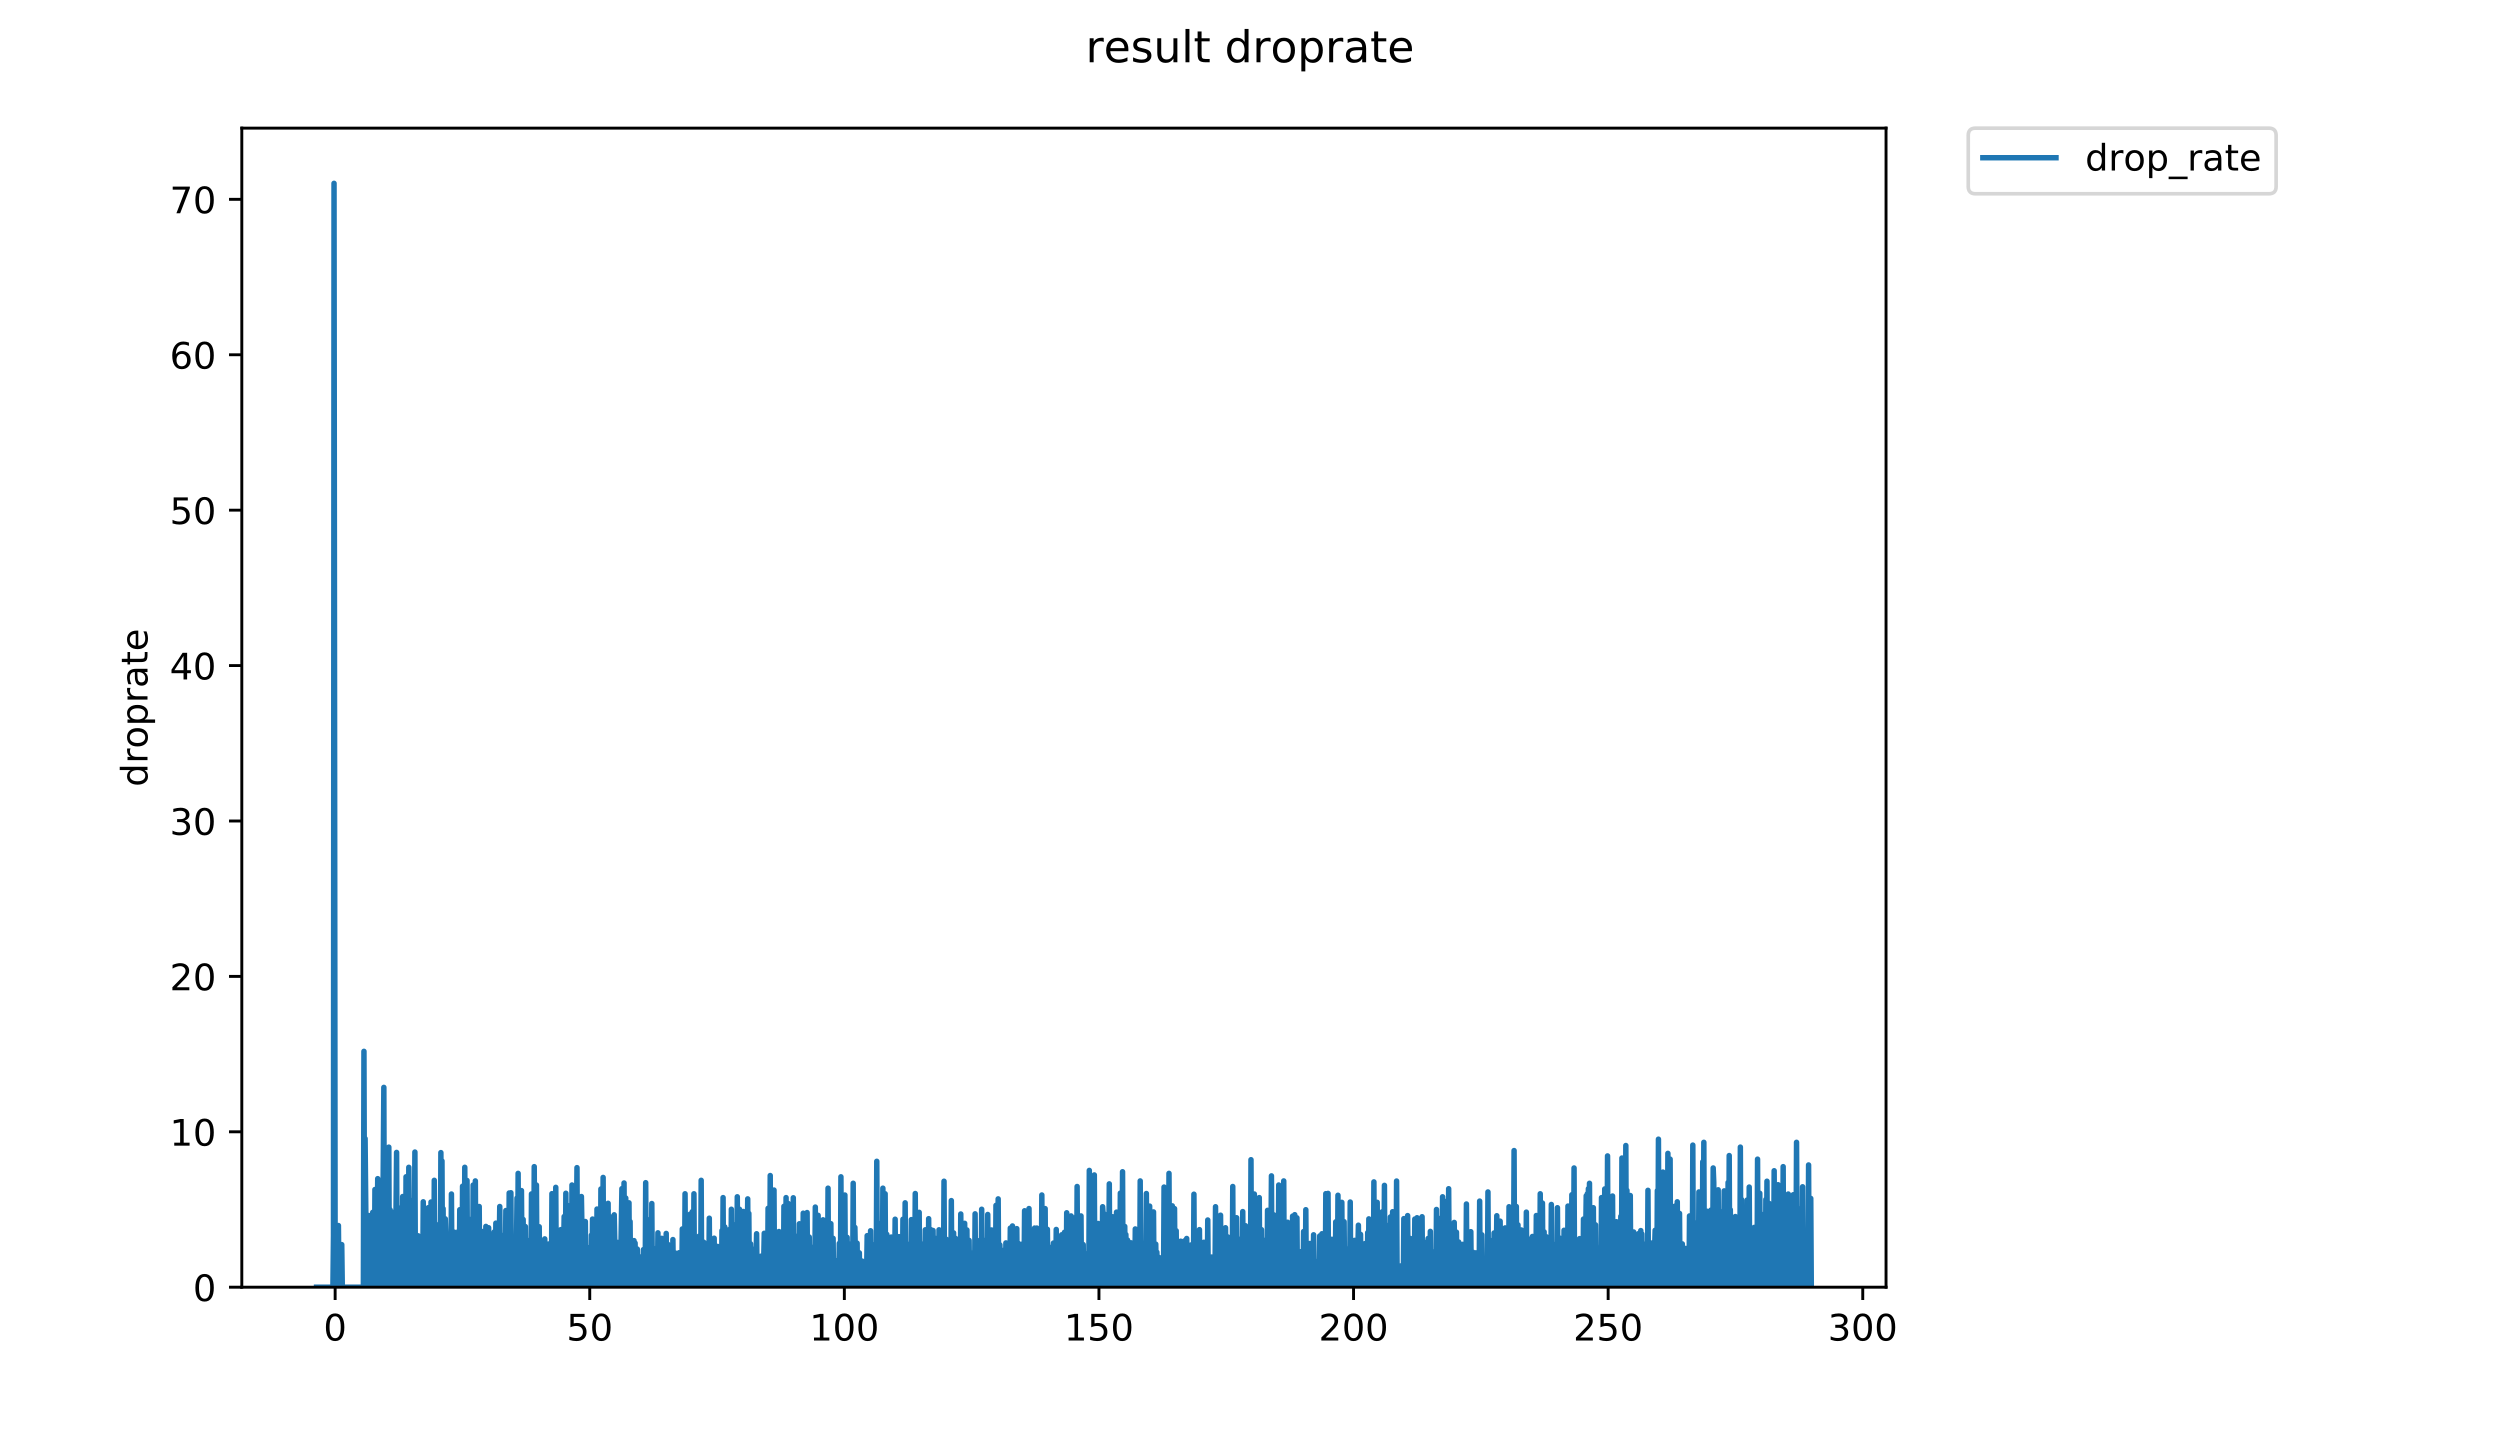 <?xml version="1.0" encoding="utf-8" standalone="no"?>
<!DOCTYPE svg PUBLIC "-//W3C//DTD SVG 1.1//EN"
  "http://www.w3.org/Graphics/SVG/1.1/DTD/svg11.dtd">
<!-- Created with matplotlib (https://matplotlib.org/) -->
<svg height="396pt" version="1.1" viewBox="0 0 684 396" width="684pt" xmlns="http://www.w3.org/2000/svg" xmlns:xlink="http://www.w3.org/1999/xlink">
 <defs>
  <style type="text/css">
*{stroke-linecap:butt;stroke-linejoin:round;}
  </style>
 </defs>
 <g id="figure_1">
  <g id="patch_1">
   <path d="M 0 396 
L 684 396 
L 684 0 
L 0 0 
z
" style="fill:#ffffff;"/>
  </g>
  <g id="axes_1">
   <g id="patch_2">
    <path d="M 66.159 352.174 
L 516.019 352.174 
L 516.019 35.062 
L 66.159 35.062 
z
" style="fill:#ffffff;"/>
   </g>
   <g id="matplotlib.axis_1">
    <g id="xtick_1">
     <g id="line2d_1">
      <defs>
       <path d="M 0 0 
L 0 3.5 
" id="mdfaf6bfe17" style="stroke:#000000;stroke-width:0.8;"/>
      </defs>
      <g>
       <use style="stroke:#000000;stroke-width:0.8;" x="91.695" xlink:href="#mdfaf6bfe17" y="352.174"/>
      </g>
     </g>
     <g id="text_1">
      <!-- 0 -->
      <defs>
       <path d="M 31.781 66.406 
Q 24.172 66.406 20.328 58.906 
Q 16.5 51.422 16.5 36.375 
Q 16.5 21.391 20.328 13.891 
Q 24.172 6.391 31.781 6.391 
Q 39.453 6.391 43.281 13.891 
Q 47.125 21.391 47.125 36.375 
Q 47.125 51.422 43.281 58.906 
Q 39.453 66.406 31.781 66.406 
z
M 31.781 74.219 
Q 44.047 74.219 50.516 64.516 
Q 56.984 54.828 56.984 36.375 
Q 56.984 17.969 50.516 8.266 
Q 44.047 -1.422 31.781 -1.422 
Q 19.531 -1.422 13.062 8.266 
Q 6.594 17.969 6.594 36.375 
Q 6.594 54.828 13.062 64.516 
Q 19.531 74.219 31.781 74.219 
z
" id="DejaVuSans-48"/>
      </defs>
      <g transform="translate(88.513 366.773)scale(0.1 -0.1)">
       <use xlink:href="#DejaVuSans-48"/>
      </g>
     </g>
    </g>
    <g id="xtick_2">
     <g id="line2d_2">
      <g>
       <use style="stroke:#000000;stroke-width:0.8;" x="161.354" xlink:href="#mdfaf6bfe17" y="352.174"/>
      </g>
     </g>
     <g id="text_2">
      <!-- 50 -->
      <defs>
       <path d="M 10.797 72.906 
L 49.516 72.906 
L 49.516 64.594 
L 19.828 64.594 
L 19.828 46.734 
Q 21.969 47.469 24.109 47.828 
Q 26.266 48.188 28.422 48.188 
Q 40.625 48.188 47.75 41.5 
Q 54.891 34.812 54.891 23.391 
Q 54.891 11.625 47.562 5.094 
Q 40.234 -1.422 26.906 -1.422 
Q 22.312 -1.422 17.547 -0.641 
Q 12.797 0.141 7.719 1.703 
L 7.719 11.625 
Q 12.109 9.234 16.797 8.062 
Q 21.484 6.891 26.703 6.891 
Q 35.156 6.891 40.078 11.328 
Q 45.016 15.766 45.016 23.391 
Q 45.016 31 40.078 35.438 
Q 35.156 39.891 26.703 39.891 
Q 22.75 39.891 18.812 39.016 
Q 14.891 38.141 10.797 36.281 
z
" id="DejaVuSans-53"/>
      </defs>
      <g transform="translate(154.991 366.773)scale(0.1 -0.1)">
       <use xlink:href="#DejaVuSans-53"/>
       <use x="63.623" xlink:href="#DejaVuSans-48"/>
      </g>
     </g>
    </g>
    <g id="xtick_3">
     <g id="line2d_3">
      <g>
       <use style="stroke:#000000;stroke-width:0.8;" x="231.013" xlink:href="#mdfaf6bfe17" y="352.174"/>
      </g>
     </g>
     <g id="text_3">
      <!-- 100 -->
      <defs>
       <path d="M 12.406 8.297 
L 28.516 8.297 
L 28.516 63.922 
L 10.984 60.406 
L 10.984 69.391 
L 28.422 72.906 
L 38.281 72.906 
L 38.281 8.297 
L 54.391 8.297 
L 54.391 0 
L 12.406 0 
z
" id="DejaVuSans-49"/>
      </defs>
      <g transform="translate(221.469 366.773)scale(0.1 -0.1)">
       <use xlink:href="#DejaVuSans-49"/>
       <use x="63.623" xlink:href="#DejaVuSans-48"/>
       <use x="127.246" xlink:href="#DejaVuSans-48"/>
      </g>
     </g>
    </g>
    <g id="xtick_4">
     <g id="line2d_4">
      <g>
       <use style="stroke:#000000;stroke-width:0.8;" x="300.672" xlink:href="#mdfaf6bfe17" y="352.174"/>
      </g>
     </g>
     <g id="text_4">
      <!-- 150 -->
      <g transform="translate(291.128 366.773)scale(0.1 -0.1)">
       <use xlink:href="#DejaVuSans-49"/>
       <use x="63.623" xlink:href="#DejaVuSans-53"/>
       <use x="127.246" xlink:href="#DejaVuSans-48"/>
      </g>
     </g>
    </g>
    <g id="xtick_5">
     <g id="line2d_5">
      <g>
       <use style="stroke:#000000;stroke-width:0.8;" x="370.331" xlink:href="#mdfaf6bfe17" y="352.174"/>
      </g>
     </g>
     <g id="text_5">
      <!-- 200 -->
      <defs>
       <path d="M 19.188 8.297 
L 53.609 8.297 
L 53.609 0 
L 7.328 0 
L 7.328 8.297 
Q 12.938 14.109 22.625 23.891 
Q 32.328 33.688 34.812 36.531 
Q 39.547 41.844 41.422 45.531 
Q 43.312 49.219 43.312 52.781 
Q 43.312 58.594 39.234 62.25 
Q 35.156 65.922 28.609 65.922 
Q 23.969 65.922 18.812 64.312 
Q 13.672 62.703 7.812 59.422 
L 7.812 69.391 
Q 13.766 71.781 18.938 73 
Q 24.125 74.219 28.422 74.219 
Q 39.75 74.219 46.484 68.547 
Q 53.219 62.891 53.219 53.422 
Q 53.219 48.922 51.531 44.891 
Q 49.859 40.875 45.406 35.406 
Q 44.188 33.984 37.641 27.219 
Q 31.109 20.453 19.188 8.297 
z
" id="DejaVuSans-50"/>
      </defs>
      <g transform="translate(360.787 366.773)scale(0.1 -0.1)">
       <use xlink:href="#DejaVuSans-50"/>
       <use x="63.623" xlink:href="#DejaVuSans-48"/>
       <use x="127.246" xlink:href="#DejaVuSans-48"/>
      </g>
     </g>
    </g>
    <g id="xtick_6">
     <g id="line2d_6">
      <g>
       <use style="stroke:#000000;stroke-width:0.8;" x="439.99" xlink:href="#mdfaf6bfe17" y="352.174"/>
      </g>
     </g>
     <g id="text_6">
      <!-- 250 -->
      <g transform="translate(430.447 366.773)scale(0.1 -0.1)">
       <use xlink:href="#DejaVuSans-50"/>
       <use x="63.623" xlink:href="#DejaVuSans-53"/>
       <use x="127.246" xlink:href="#DejaVuSans-48"/>
      </g>
     </g>
    </g>
    <g id="xtick_7">
     <g id="line2d_7">
      <g>
       <use style="stroke:#000000;stroke-width:0.8;" x="509.649" xlink:href="#mdfaf6bfe17" y="352.174"/>
      </g>
     </g>
     <g id="text_7">
      <!-- 300 -->
      <defs>
       <path d="M 40.578 39.312 
Q 47.656 37.797 51.625 33 
Q 55.609 28.219 55.609 21.188 
Q 55.609 10.406 48.188 4.484 
Q 40.766 -1.422 27.094 -1.422 
Q 22.516 -1.422 17.656 -0.516 
Q 12.797 0.391 7.625 2.203 
L 7.625 11.719 
Q 11.719 9.328 16.594 8.109 
Q 21.484 6.891 26.812 6.891 
Q 36.078 6.891 40.938 10.547 
Q 45.797 14.203 45.797 21.188 
Q 45.797 27.641 41.281 31.266 
Q 36.766 34.906 28.719 34.906 
L 20.219 34.906 
L 20.219 43.016 
L 29.109 43.016 
Q 36.375 43.016 40.234 45.922 
Q 44.094 48.828 44.094 54.297 
Q 44.094 59.906 40.109 62.906 
Q 36.141 65.922 28.719 65.922 
Q 24.656 65.922 20.016 65.031 
Q 15.375 64.156 9.812 62.312 
L 9.812 71.094 
Q 15.438 72.656 20.344 73.438 
Q 25.25 74.219 29.594 74.219 
Q 40.828 74.219 47.359 69.109 
Q 53.906 64.016 53.906 55.328 
Q 53.906 49.266 50.438 45.094 
Q 46.969 40.922 40.578 39.312 
z
" id="DejaVuSans-51"/>
      </defs>
      <g transform="translate(500.106 366.773)scale(0.1 -0.1)">
       <use xlink:href="#DejaVuSans-51"/>
       <use x="63.623" xlink:href="#DejaVuSans-48"/>
       <use x="127.246" xlink:href="#DejaVuSans-48"/>
      </g>
     </g>
    </g>
   </g>
   <g id="matplotlib.axis_2">
    <g id="ytick_1">
     <g id="line2d_8">
      <defs>
       <path d="M 0 0 
L -3.5 0 
" id="ma2bc237be1" style="stroke:#000000;stroke-width:0.8;"/>
      </defs>
      <g>
       <use style="stroke:#000000;stroke-width:0.8;" x="66.159" xlink:href="#ma2bc237be1" y="352.174"/>
      </g>
     </g>
     <g id="text_8">
      <!-- 0 -->
      <g transform="translate(52.796 355.973)scale(0.1 -0.1)">
       <use xlink:href="#DejaVuSans-48"/>
      </g>
     </g>
    </g>
    <g id="ytick_2">
     <g id="line2d_9">
      <g>
       <use style="stroke:#000000;stroke-width:0.8;" x="66.159" xlink:href="#ma2bc237be1" y="309.656"/>
      </g>
     </g>
     <g id="text_9">
      <!-- 10 -->
      <g transform="translate(46.434 313.455)scale(0.1 -0.1)">
       <use xlink:href="#DejaVuSans-49"/>
       <use x="63.623" xlink:href="#DejaVuSans-48"/>
      </g>
     </g>
    </g>
    <g id="ytick_3">
     <g id="line2d_10">
      <g>
       <use style="stroke:#000000;stroke-width:0.8;" x="66.159" xlink:href="#ma2bc237be1" y="267.137"/>
      </g>
     </g>
     <g id="text_10">
      <!-- 20 -->
      <g transform="translate(46.434 270.937)scale(0.1 -0.1)">
       <use xlink:href="#DejaVuSans-50"/>
       <use x="63.623" xlink:href="#DejaVuSans-48"/>
      </g>
     </g>
    </g>
    <g id="ytick_4">
     <g id="line2d_11">
      <g>
       <use style="stroke:#000000;stroke-width:0.8;" x="66.159" xlink:href="#ma2bc237be1" y="224.619"/>
      </g>
     </g>
     <g id="text_11">
      <!-- 30 -->
      <g transform="translate(46.434 228.418)scale(0.1 -0.1)">
       <use xlink:href="#DejaVuSans-51"/>
       <use x="63.623" xlink:href="#DejaVuSans-48"/>
      </g>
     </g>
    </g>
    <g id="ytick_5">
     <g id="line2d_12">
      <g>
       <use style="stroke:#000000;stroke-width:0.8;" x="66.159" xlink:href="#ma2bc237be1" y="182.1"/>
      </g>
     </g>
     <g id="text_12">
      <!-- 40 -->
      <defs>
       <path d="M 37.797 64.312 
L 12.891 25.391 
L 37.797 25.391 
z
M 35.203 72.906 
L 47.609 72.906 
L 47.609 25.391 
L 58.016 25.391 
L 58.016 17.188 
L 47.609 17.188 
L 47.609 0 
L 37.797 0 
L 37.797 17.188 
L 4.891 17.188 
L 4.891 26.703 
z
" id="DejaVuSans-52"/>
      </defs>
      <g transform="translate(46.434 185.9)scale(0.1 -0.1)">
       <use xlink:href="#DejaVuSans-52"/>
       <use x="63.623" xlink:href="#DejaVuSans-48"/>
      </g>
     </g>
    </g>
    <g id="ytick_6">
     <g id="line2d_13">
      <g>
       <use style="stroke:#000000;stroke-width:0.8;" x="66.159" xlink:href="#ma2bc237be1" y="139.582"/>
      </g>
     </g>
     <g id="text_13">
      <!-- 50 -->
      <g transform="translate(46.434 143.381)scale(0.1 -0.1)">
       <use xlink:href="#DejaVuSans-53"/>
       <use x="63.623" xlink:href="#DejaVuSans-48"/>
      </g>
     </g>
    </g>
    <g id="ytick_7">
     <g id="line2d_14">
      <g>
       <use style="stroke:#000000;stroke-width:0.8;" x="66.159" xlink:href="#ma2bc237be1" y="97.064"/>
      </g>
     </g>
     <g id="text_14">
      <!-- 60 -->
      <defs>
       <path d="M 33.016 40.375 
Q 26.375 40.375 22.484 35.828 
Q 18.609 31.297 18.609 23.391 
Q 18.609 15.531 22.484 10.953 
Q 26.375 6.391 33.016 6.391 
Q 39.656 6.391 43.531 10.953 
Q 47.406 15.531 47.406 23.391 
Q 47.406 31.297 43.531 35.828 
Q 39.656 40.375 33.016 40.375 
z
M 52.594 71.297 
L 52.594 62.312 
Q 48.875 64.062 45.094 64.984 
Q 41.312 65.922 37.594 65.922 
Q 27.828 65.922 22.672 59.328 
Q 17.531 52.734 16.797 39.406 
Q 19.672 43.656 24.016 45.922 
Q 28.375 48.188 33.594 48.188 
Q 44.578 48.188 50.953 41.516 
Q 57.328 34.859 57.328 23.391 
Q 57.328 12.156 50.688 5.359 
Q 44.047 -1.422 33.016 -1.422 
Q 20.359 -1.422 13.672 8.266 
Q 6.984 17.969 6.984 36.375 
Q 6.984 53.656 15.188 63.938 
Q 23.391 74.219 37.203 74.219 
Q 40.922 74.219 44.703 73.484 
Q 48.484 72.75 52.594 71.297 
z
" id="DejaVuSans-54"/>
      </defs>
      <g transform="translate(46.434 100.863)scale(0.1 -0.1)">
       <use xlink:href="#DejaVuSans-54"/>
       <use x="63.623" xlink:href="#DejaVuSans-48"/>
      </g>
     </g>
    </g>
    <g id="ytick_8">
     <g id="line2d_15">
      <g>
       <use style="stroke:#000000;stroke-width:0.8;" x="66.159" xlink:href="#ma2bc237be1" y="54.545"/>
      </g>
     </g>
     <g id="text_15">
      <!-- 70 -->
      <defs>
       <path d="M 8.203 72.906 
L 55.078 72.906 
L 55.078 68.703 
L 28.609 0 
L 18.312 0 
L 43.219 64.594 
L 8.203 64.594 
z
" id="DejaVuSans-55"/>
      </defs>
      <g transform="translate(46.434 58.344)scale(0.1 -0.1)">
       <use xlink:href="#DejaVuSans-55"/>
       <use x="63.623" xlink:href="#DejaVuSans-48"/>
      </g>
     </g>
    </g>
    <g id="text_16">
     <!-- droprate -->
     <defs>
      <path d="M 45.406 46.391 
L 45.406 75.984 
L 54.391 75.984 
L 54.391 0 
L 45.406 0 
L 45.406 8.203 
Q 42.578 3.328 38.25 0.953 
Q 33.938 -1.422 27.875 -1.422 
Q 17.969 -1.422 11.734 6.484 
Q 5.516 14.406 5.516 27.297 
Q 5.516 40.188 11.734 48.094 
Q 17.969 56 27.875 56 
Q 33.938 56 38.25 53.625 
Q 42.578 51.266 45.406 46.391 
z
M 14.797 27.297 
Q 14.797 17.391 18.875 11.75 
Q 22.953 6.109 30.078 6.109 
Q 37.203 6.109 41.297 11.75 
Q 45.406 17.391 45.406 27.297 
Q 45.406 37.203 41.297 42.844 
Q 37.203 48.484 30.078 48.484 
Q 22.953 48.484 18.875 42.844 
Q 14.797 37.203 14.797 27.297 
z
" id="DejaVuSans-100"/>
      <path d="M 41.109 46.297 
Q 39.594 47.172 37.812 47.578 
Q 36.031 48 33.891 48 
Q 26.266 48 22.188 43.047 
Q 18.109 38.094 18.109 28.812 
L 18.109 0 
L 9.078 0 
L 9.078 54.688 
L 18.109 54.688 
L 18.109 46.188 
Q 20.953 51.172 25.484 53.578 
Q 30.031 56 36.531 56 
Q 37.453 56 38.578 55.875 
Q 39.703 55.766 41.062 55.516 
z
" id="DejaVuSans-114"/>
      <path d="M 30.609 48.391 
Q 23.391 48.391 19.188 42.75 
Q 14.984 37.109 14.984 27.297 
Q 14.984 17.484 19.156 11.844 
Q 23.344 6.203 30.609 6.203 
Q 37.797 6.203 41.984 11.859 
Q 46.188 17.531 46.188 27.297 
Q 46.188 37.016 41.984 42.703 
Q 37.797 48.391 30.609 48.391 
z
M 30.609 56 
Q 42.328 56 49.016 48.375 
Q 55.719 40.766 55.719 27.297 
Q 55.719 13.875 49.016 6.219 
Q 42.328 -1.422 30.609 -1.422 
Q 18.844 -1.422 12.172 6.219 
Q 5.516 13.875 5.516 27.297 
Q 5.516 40.766 12.172 48.375 
Q 18.844 56 30.609 56 
z
" id="DejaVuSans-111"/>
      <path d="M 18.109 8.203 
L 18.109 -20.797 
L 9.078 -20.797 
L 9.078 54.688 
L 18.109 54.688 
L 18.109 46.391 
Q 20.953 51.266 25.266 53.625 
Q 29.594 56 35.594 56 
Q 45.562 56 51.781 48.094 
Q 58.016 40.188 58.016 27.297 
Q 58.016 14.406 51.781 6.484 
Q 45.562 -1.422 35.594 -1.422 
Q 29.594 -1.422 25.266 0.953 
Q 20.953 3.328 18.109 8.203 
z
M 48.688 27.297 
Q 48.688 37.203 44.609 42.844 
Q 40.531 48.484 33.406 48.484 
Q 26.266 48.484 22.188 42.844 
Q 18.109 37.203 18.109 27.297 
Q 18.109 17.391 22.188 11.75 
Q 26.266 6.109 33.406 6.109 
Q 40.531 6.109 44.609 11.75 
Q 48.688 17.391 48.688 27.297 
z
" id="DejaVuSans-112"/>
      <path d="M 34.281 27.484 
Q 23.391 27.484 19.188 25 
Q 14.984 22.516 14.984 16.5 
Q 14.984 11.719 18.141 8.906 
Q 21.297 6.109 26.703 6.109 
Q 34.188 6.109 38.703 11.406 
Q 43.219 16.703 43.219 25.484 
L 43.219 27.484 
z
M 52.203 31.203 
L 52.203 0 
L 43.219 0 
L 43.219 8.297 
Q 40.141 3.328 35.547 0.953 
Q 30.953 -1.422 24.312 -1.422 
Q 15.922 -1.422 10.953 3.297 
Q 6 8.016 6 15.922 
Q 6 25.141 12.172 29.828 
Q 18.359 34.516 30.609 34.516 
L 43.219 34.516 
L 43.219 35.406 
Q 43.219 41.609 39.141 45 
Q 35.062 48.391 27.688 48.391 
Q 23 48.391 18.547 47.266 
Q 14.109 46.141 10.016 43.891 
L 10.016 52.203 
Q 14.938 54.109 19.578 55.047 
Q 24.219 56 28.609 56 
Q 40.484 56 46.344 49.844 
Q 52.203 43.703 52.203 31.203 
z
" id="DejaVuSans-97"/>
      <path d="M 18.312 70.219 
L 18.312 54.688 
L 36.812 54.688 
L 36.812 47.703 
L 18.312 47.703 
L 18.312 18.016 
Q 18.312 11.328 20.141 9.422 
Q 21.969 7.516 27.594 7.516 
L 36.812 7.516 
L 36.812 0 
L 27.594 0 
Q 17.188 0 13.234 3.875 
Q 9.281 7.766 9.281 18.016 
L 9.281 47.703 
L 2.688 47.703 
L 2.688 54.688 
L 9.281 54.688 
L 9.281 70.219 
z
" id="DejaVuSans-116"/>
      <path d="M 56.203 29.594 
L 56.203 25.203 
L 14.891 25.203 
Q 15.484 15.922 20.484 11.062 
Q 25.484 6.203 34.422 6.203 
Q 39.594 6.203 44.453 7.469 
Q 49.312 8.734 54.109 11.281 
L 54.109 2.781 
Q 49.266 0.734 44.188 -0.344 
Q 39.109 -1.422 33.891 -1.422 
Q 20.797 -1.422 13.156 6.188 
Q 5.516 13.812 5.516 26.812 
Q 5.516 40.234 12.766 48.109 
Q 20.016 56 32.328 56 
Q 43.359 56 49.781 48.891 
Q 56.203 41.797 56.203 29.594 
z
M 47.219 32.234 
Q 47.125 39.594 43.094 43.984 
Q 39.062 48.391 32.422 48.391 
Q 24.906 48.391 20.391 44.141 
Q 15.875 39.891 15.188 32.172 
z
" id="DejaVuSans-101"/>
     </defs>
     <g transform="translate(40.354 215.236)rotate(-90)scale(0.1 -0.1)">
      <use xlink:href="#DejaVuSans-100"/>
      <use x="63.477" xlink:href="#DejaVuSans-114"/>
      <use x="104.559" xlink:href="#DejaVuSans-111"/>
      <use x="165.74" xlink:href="#DejaVuSans-112"/>
      <use x="229.217" xlink:href="#DejaVuSans-114"/>
      <use x="270.33" xlink:href="#DejaVuSans-97"/>
      <use x="331.609" xlink:href="#DejaVuSans-116"/>
      <use x="370.818" xlink:href="#DejaVuSans-101"/>
     </g>
    </g>
   </g>
   <g id="line2d_16">
    <path clip-path="url(#p663262857d)" d="M 86.607 352.174 
L 91.085 352.174 
L 91.24 338.001 
L 91.391 50.163 
L 91.693 352.174 
L 91.843 352.174 
L 92.138 339.705 
L 92.29 352.174 
L 92.441 352.174 
L 92.59 335.311 
L 92.744 352.174 
L 93.046 352.174 
L 93.196 344.968 
L 93.346 352.174 
L 93.5 340.525 
L 93.652 352.174 
L 99.422 352.174 
L 99.577 287.648 
L 99.733 340.163 
L 99.888 311.514 
L 100.181 341.21 
L 100.328 333.305 
L 100.475 352.174 
L 100.77 352.174 
L 100.917 332.569 
L 101.063 352.174 
L 101.218 347.515 
L 101.373 337.113 
L 101.527 352.174 
L 101.681 346.35 
L 101.831 352.174 
L 101.98 331.698 
L 102.127 352.174 
L 102.275 347.329 
L 102.425 352.174 
L 102.58 325.455 
L 102.736 352.174 
L 102.891 339.465 
L 103.041 352.174 
L 103.343 322.483 
L 103.5 342.981 
L 103.803 352.174 
L 103.955 341.574 
L 104.11 352.174 
L 104.266 345.298 
L 104.422 352.174 
L 104.57 340.095 
L 104.723 336.778 
L 105.02 297.508 
L 105.175 352.174 
L 105.633 352.174 
L 105.782 319.653 
L 105.937 352.174 
L 106.085 330.432 
L 106.232 342.456 
L 106.38 313.858 
L 106.533 352.174 
L 106.684 330.915 
L 106.839 331.32 
L 107.145 352.174 
L 107.292 352.174 
L 107.441 346.169 
L 107.589 352.174 
L 107.739 331.698 
L 107.894 352.174 
L 108.197 337.72 
L 108.351 331.206 
L 108.507 315.302 
L 108.658 352.174 
L 108.957 352.174 
L 109.106 330.493 
L 109.256 346.186 
L 109.404 332.848 
L 109.559 352.174 
L 109.87 352.174 
L 110.023 349.838 
L 110.175 327.372 
L 110.327 352.174 
L 110.478 345.048 
L 110.633 352.174 
L 110.787 338.196 
L 110.942 352.174 
L 111.089 321.976 
L 111.24 348.581 
L 111.394 333.587 
L 111.694 352.174 
L 111.848 319.378 
L 111.996 343.695 
L 112.146 328.287 
L 112.299 352.174 
L 112.446 341.21 
L 112.595 352.174 
L 112.745 335.453 
L 112.897 352.174 
L 113.052 344.02 
L 113.206 349.857 
L 113.361 338.196 
L 113.516 315.202 
L 113.666 352.174 
L 113.816 346.202 
L 113.971 352.174 
L 114.118 347.315 
L 114.271 352.174 
L 114.425 338.118 
L 114.575 352.174 
L 114.73 346.397 
L 114.884 352.174 
L 115.038 352.174 
L 115.188 349.785 
L 115.34 352.174 
L 115.491 343.837 
L 115.644 352.174 
L 115.798 328.812 
L 116.104 342.804 
L 116.255 339.182 
L 116.41 352.174 
L 116.721 352.174 
L 116.878 341.832 
L 117.028 352.174 
L 117.176 330.432 
L 117.324 352.174 
L 117.626 333.952 
L 117.772 348.498 
L 117.928 328.876 
L 118.083 352.174 
L 118.23 343.695 
L 118.378 352.174 
L 118.525 339.956 
L 118.672 352.174 
L 118.819 322.935 
L 118.968 352.174 
L 119.116 342.511 
L 119.264 352.174 
L 119.411 349.745 
L 119.56 352.174 
L 120.013 352.174 
L 120.166 349.825 
L 120.321 334.796 
L 120.471 352.174 
L 120.623 315.357 
L 120.775 352.174 
L 120.925 317.635 
L 121.082 352.174 
L 121.232 330.676 
L 121.379 352.174 
L 121.53 348.591 
L 121.677 352.174 
L 121.831 333.485 
L 122.447 352.174 
L 122.601 342.881 
L 122.755 352.174 
L 122.907 345.127 
L 123.057 352.174 
L 123.204 343.67 
L 123.356 352.174 
L 123.511 326.686 
L 123.666 352.174 
L 123.814 349.751 
L 123.965 352.174 
L 124.268 337.113 
L 124.422 347.527 
L 124.576 345.204 
L 124.731 352.174 
L 125.031 352.174 
L 125.181 337.882 
L 125.335 352.174 
L 125.487 336.863 
L 125.638 352.174 
L 125.791 330.974 
L 125.941 341.425 
L 126.093 333.794 
L 126.248 352.174 
L 126.403 352.174 
L 126.552 324.549 
L 126.706 352.174 
L 126.86 339.43 
L 127.015 352.174 
L 127.162 319.374 
L 127.311 347.343 
L 127.464 334.605 
L 127.617 352.174 
L 127.771 322.972 
L 127.924 352.174 
L 128.079 333.587 
L 128.234 352.174 
L 128.388 348.689 
L 128.543 333.638 
L 128.692 352.174 
L 128.842 337.882 
L 128.996 352.174 
L 129.151 339.395 
L 129.306 352.174 
L 129.454 324.233 
L 129.603 352.174 
L 129.757 325.234 
L 129.907 345.008 
L 130.054 323.102 
L 130.205 352.174 
L 130.356 337.882 
L 130.506 352.174 
L 130.656 330.616 
L 130.805 338.999 
L 131.112 330.102 
L 131.261 352.174 
L 131.41 348.571 
L 131.565 352.174 
L 131.72 340.557 
L 131.875 352.174 
L 132.028 336.947 
L 132.175 352.174 
L 132.325 340.231 
L 132.479 352.174 
L 132.63 336.778 
L 132.779 352.174 
L 132.931 335.547 
L 133.085 352.174 
L 133.233 342.456 
L 133.379 352.174 
L 133.534 352.174 
L 133.688 335.91 
L 133.834 352.174 
L 134.44 352.174 
L 134.592 338.041 
L 134.744 352.174 
L 135.047 352.174 
L 135.202 337.072 
L 135.357 352.174 
L 135.508 352.174 
L 135.663 334.653 
L 135.816 352.174 
L 135.967 336.778 
L 136.121 352.174 
L 136.269 349.765 
L 136.423 352.174 
L 136.733 330.102 
L 136.884 352.174 
L 137.192 352.174 
L 137.342 338.001 
L 137.496 352.174 
L 137.643 338.887 
L 137.79 352.174 
L 138.093 352.174 
L 138.248 346.397 
L 138.403 331.206 
L 138.555 352.174 
L 138.705 333.011 
L 138.86 352.174 
L 139.011 332.096 
L 139.158 352.174 
L 139.312 326.405 
L 139.467 352.174 
L 139.774 326.334 
L 139.929 352.174 
L 140.083 342.906 
L 140.233 352.174 
L 140.385 347.437 
L 140.534 352.174 
L 140.682 342.483 
L 140.836 352.174 
L 141.145 347.527 
L 141.299 341.747 
L 141.454 327.778 
L 141.611 352.174 
L 141.76 321.034 
L 141.914 352.174 
L 142.066 335.731 
L 142.218 352.174 
L 142.368 347.397 
L 142.519 352.174 
L 142.668 325.75 
L 142.821 346.318 
L 142.978 344.173 
L 143.133 333.638 
L 143.288 352.174 
L 143.437 342.565 
L 143.589 352.174 
L 143.74 335.593 
L 143.892 352.174 
L 144.047 344.02 
L 144.201 344.02 
L 144.356 340.589 
L 144.503 340.061 
L 144.657 352.174 
L 144.964 352.174 
L 145.115 339.182 
L 145.269 349.838 
L 145.416 326.663 
L 145.567 352.174 
L 145.717 349.785 
L 145.865 343.695 
L 146.015 352.174 
L 146.167 319.196 
L 146.317 352.174 
L 146.623 352.174 
L 146.769 324.233 
L 146.922 352.174 
L 147.075 339.325 
L 147.223 352.174 
L 147.377 351.006 
L 147.529 335.639 
L 147.686 352.174 
L 147.841 349.857 
L 147.99 352.174 
L 148.142 340.363 
L 148.296 352.174 
L 148.896 352.174 
L 149.044 338.962 
L 149.196 352.174 
L 149.504 341.776 
L 149.659 345.204 
L 149.811 345.127 
L 149.965 352.174 
L 150.116 340.363 
L 150.272 352.174 
L 150.565 352.174 
L 150.715 340.095 
L 150.861 350.956 
L 151.008 326.59 
L 151.157 347.343 
L 151.458 330.245 
L 151.605 352.174 
L 151.754 352.174 
L 151.909 348.689 
L 152.059 324.858 
L 152.212 352.174 
L 152.363 341.425 
L 152.514 352.174 
L 152.666 349.819 
L 152.82 352.174 
L 152.975 352.174 
L 153.129 344.02 
L 153.286 346.459 
L 153.433 336.427 
L 153.588 352.174 
L 153.891 352.174 
L 154.046 349.851 
L 154.354 332.848 
L 154.508 352.174 
L 154.661 352.174 
L 154.814 326.476 
L 154.968 352.174 
L 155.125 346.444 
L 155.278 352.174 
L 155.43 329.858 
L 155.577 337.596 
L 155.727 333.011 
L 155.874 352.174 
L 156.183 334.749 
L 156.34 352.174 
L 156.494 324.217 
L 156.647 352.174 
L 156.802 334.749 
L 156.952 352.174 
L 157.103 339.11 
L 157.253 352.174 
L 157.404 333.172 
L 157.554 352.174 
L 157.862 319.468 
L 158.016 352.174 
L 158.171 347.54 
L 158.32 352.174 
L 158.472 328.487 
L 158.621 352.174 
L 158.77 346.186 
L 158.919 352.174 
L 159.071 327.372 
L 159.38 345.185 
L 159.535 340.62 
L 159.69 352.174 
L 159.845 349.857 
L 159.999 352.174 
L 160.148 334.209 
L 160.297 352.174 
L 160.447 343.814 
L 160.599 352.174 
L 160.753 345.166 
L 161.061 352.174 
L 161.209 341.334 
L 161.358 352.174 
L 161.508 346.202 
L 161.658 352.174 
L 161.809 337.922 
L 161.959 352.174 
L 162.114 333.536 
L 162.423 341.776 
L 162.577 352.174 
L 163.189 352.174 
L 163.34 330.796 
L 163.488 352.174 
L 163.643 339.36 
L 163.794 352.174 
L 163.949 352.174 
L 164.103 346.366 
L 164.256 352.174 
L 164.409 325.308 
L 164.561 352.174 
L 164.714 326.334 
L 164.865 352.174 
L 165.015 322.147 
L 165.167 352.174 
L 165.321 340.493 
L 165.472 352.174 
L 165.621 332.957 
L 165.775 339.325 
L 165.927 337.962 
L 166.231 352.174 
L 166.379 329.224 
L 166.534 352.174 
L 166.687 340.461 
L 166.839 352.174 
L 166.988 332.957 
L 167.139 352.174 
L 167.292 333.433 
L 167.442 352.174 
L 167.593 349.805 
L 167.745 352.174 
L 168.051 332.371 
L 168.358 347.502 
L 168.513 352.174 
L 168.662 340.197 
L 168.808 352.174 
L 168.955 339.921 
L 169.101 352.174 
L 169.252 340.264 
L 169.404 352.174 
L 169.558 348.689 
L 169.712 352.174 
L 170.152 325.217 
L 170.298 352.174 
L 170.446 328.96 
L 170.592 337.513 
L 170.739 323.663 
L 170.894 352.174 
L 171.049 352.174 
L 171.203 327.778 
L 171.355 352.174 
L 171.504 342.538 
L 171.651 352.174 
L 171.797 343.622 
L 171.944 352.174 
L 172.091 329.093 
L 172.242 352.174 
L 172.391 334.209 
L 172.541 352.174 
L 172.69 348.571 
L 172.842 352.174 
L 172.996 347.515 
L 173.153 352.174 
L 173.306 348.67 
L 173.461 339.43 
L 173.611 352.174 
L 173.759 340.095 
L 173.909 352.174 
L 174.059 347.37 
L 174.207 352.174 
L 174.363 341.747 
L 174.512 352.174 
L 174.659 343.67 
L 174.811 352.174 
L 174.967 351.016 
L 175.114 352.174 
L 175.263 344.968 
L 175.418 352.174 
L 175.888 352.174 
L 176.044 341.887 
L 176.2 352.174 
L 176.51 352.174 
L 176.66 323.58 
L 176.81 352.174 
L 176.962 352.174 
L 177.117 333.638 
L 177.273 352.174 
L 177.576 352.174 
L 177.73 340.429 
L 177.878 352.174 
L 178.179 352.174 
L 178.334 329.289 
L 178.489 352.174 
L 178.643 352.174 
L 178.795 341.545 
L 178.943 352.174 
L 179.249 352.174 
L 179.396 342.511 
L 179.548 352.174 
L 179.858 352.174 
L 180.008 337.299 
L 180.155 352.174 
L 180.451 352.174 
L 180.602 343.814 
L 180.755 352.174 
L 180.902 350.959 
L 181.05 338.811 
L 181.2 352.174 
L 181.509 352.174 
L 181.661 341.515 
L 181.814 352.174 
L 182.121 352.174 
L 182.273 337.47 
L 182.424 352.174 
L 182.577 352.174 
L 182.73 340.461 
L 182.883 352.174 
L 183.188 352.174 
L 183.341 346.285 
L 183.647 343.975 
L 183.802 352.174 
L 183.954 352.174 
L 184.105 339.146 
L 184.259 352.174 
L 184.563 352.174 
L 184.716 342.804 
L 184.869 352.174 
L 185.019 343.182 
L 185.174 352.174 
L 185.329 352.174 
L 185.48 345.088 
L 185.63 352.174 
L 185.782 342.752 
L 185.931 352.174 
L 186.228 352.174 
L 186.376 343.646 
L 186.522 352.174 
L 186.675 336.245 
L 186.83 352.174 
L 187.276 352.174 
L 187.43 326.617 
L 187.585 352.174 
L 187.889 352.174 
L 188.044 337.802 
L 188.19 352.174 
L 188.337 352.174 
L 188.484 349.751 
L 188.631 352.174 
L 188.785 332.207 
L 188.94 352.174 
L 189.247 352.174 
L 189.402 331.522 
L 189.557 352.174 
L 189.705 352.174 
L 189.86 326.617 
L 190.013 352.174 
L 190.165 343.93 
L 190.319 352.174 
L 190.621 352.174 
L 190.776 343.79 
L 190.931 352.174 
L 191.085 352.174 
L 191.239 338.234 
L 191.393 352.174 
L 191.695 352.174 
L 191.842 322.935 
L 191.988 352.174 
L 192.135 339.557 
L 192.29 352.174 
L 192.436 350.956 
L 192.583 339.921 
L 192.729 348.498 
L 192.884 344.02 
L 193.031 352.174 
L 193.324 352.174 
L 193.471 346.065 
L 193.617 352.174 
L 193.91 352.174 
L 194.061 333.305 
L 194.208 352.174 
L 194.357 352.174 
L 194.661 342.428 
L 194.807 352.174 
L 194.954 352.174 
L 195.1 342.372 
L 195.251 352.174 
L 195.397 338.773 
L 195.546 352.174 
L 195.856 352.174 
L 196.009 345.146 
L 196.159 352.174 
L 196.307 341.018 
L 196.458 352.174 
L 196.613 352.174 
L 196.767 351.016 
L 196.922 352.174 
L 197.379 352.174 
L 197.53 336.691 
L 197.681 352.174 
L 197.834 327.668 
L 197.987 352.174 
L 198.141 352.174 
L 198.293 335.685 
L 198.447 352.174 
L 198.751 352.174 
L 198.902 343.837 
L 199.058 352.174 
L 199.211 349.832 
L 199.358 352.174 
L 199.51 336.427 
L 199.656 352.174 
L 199.952 352.174 
L 200.1 330.852 
L 200.247 352.174 
L 200.393 352.174 
L 200.54 335.02 
L 200.686 350.949 
L 200.833 352.174 
L 200.979 352.174 
L 201.125 338.696 
L 201.272 352.174 
L 201.568 352.174 
L 201.721 327.44 
L 201.875 352.174 
L 202.18 352.174 
L 202.326 330.852 
L 202.473 352.174 
L 202.619 352.174 
L 202.924 341.146 
L 203.076 352.174 
L 203.231 352.174 
L 203.377 331.463 
L 203.524 352.174 
L 203.821 352.174 
L 203.967 343.597 
L 204.119 352.174 
L 204.272 338.118 
L 204.425 342.829 
L 204.574 328.016 
L 204.728 351.006 
L 204.882 331.984 
L 205.037 352.174 
L 205.19 352.174 
L 205.341 340.298 
L 205.491 352.174 
L 205.644 341.632 
L 205.799 352.174 
L 205.952 351.003 
L 206.103 352.174 
L 206.256 342.315 
L 206.408 352.174 
L 206.56 352.174 
L 206.71 349.779 
L 207.004 337.555 
L 207.154 350.945 
L 207.303 352.174 
L 207.452 352.174 
L 207.603 343.814 
L 207.757 352.174 
L 208.052 352.174 
L 208.2 343.695 
L 208.347 352.174 
L 208.502 347.515 
L 208.652 352.174 
L 208.8 352.174 
L 209.101 337.428 
L 209.254 352.174 
L 209.401 352.174 
L 209.549 342.428 
L 209.7 352.174 
L 210 352.174 
L 210.146 330.598 
L 210.293 352.174 
L 210.439 352.174 
L 210.587 348.519 
L 210.733 321.629 
L 210.879 352.174 
L 211.028 341.898 
L 211.18 352.174 
L 211.326 352.174 
L 211.473 349.724 
L 211.619 352.174 
L 211.768 325.6 
L 211.918 352.174 
L 212.07 344.927 
L 212.218 352.174 
L 212.514 343.67 
L 212.966 352.174 
L 213.12 336.947 
L 213.274 352.174 
L 213.577 352.174 
L 213.726 344.927 
L 213.882 352.174 
L 214.038 345.279 
L 214.191 346.35 
L 214.337 352.174 
L 214.483 330.055 
L 214.63 352.174 
L 214.923 352.174 
L 215.069 327.668 
L 215.215 352.174 
L 215.52 352.174 
L 215.673 329.289 
L 215.828 352.174 
L 215.98 352.174 
L 216.132 333.277 
L 216.285 352.174 
L 216.59 352.174 
L 216.738 347.329 
L 216.891 348.651 
L 217.045 327.712 
L 217.2 352.174 
L 217.354 352.174 
L 217.507 338.157 
L 217.66 352.174 
L 217.969 352.174 
L 218.117 338.539 
L 218.264 352.174 
L 218.561 352.174 
L 218.709 334.82 
L 218.86 352.174 
L 219.009 352.174 
L 219.163 341.661 
L 219.31 352.174 
L 219.609 352.174 
L 219.764 331.927 
L 219.919 352.174 
L 220.073 352.174 
L 220.224 349.799 
L 220.378 343.998 
L 220.672 352.174 
L 220.821 331.756 
L 220.97 352.174 
L 221.265 352.174 
L 221.413 338.459 
L 221.564 352.174 
L 221.718 352.174 
L 221.873 344.042 
L 222.024 343.547 
L 222.176 352.174 
L 222.33 352.174 
L 222.477 341.241 
L 222.623 352.174 
L 222.77 346.083 
L 222.916 352.174 
L 223.068 330.257 
L 223.222 352.174 
L 223.688 352.174 
L 223.838 332.512 
L 223.985 352.174 
L 224.277 352.174 
L 224.432 344.02 
L 224.883 352.174 
L 225.035 352.174 
L 225.186 333.741 
L 225.338 352.174 
L 225.64 352.174 
L 225.794 340.129 
L 225.95 352.174 
L 226.1 352.174 
L 226.251 349.792 
L 226.4 352.174 
L 226.552 325.085 
L 226.703 352.174 
L 226.857 351 
L 227.012 352.174 
L 227.167 352.174 
L 227.322 334.796 
L 227.476 352.174 
L 227.783 352.174 
L 227.937 338.811 
L 228.091 352.174 
L 228.391 352.174 
L 228.546 344.885 
L 228.701 352.174 
L 228.857 352.174 
L 229.012 345.279 
L 229.169 352.174 
L 229.47 352.174 
L 229.626 340.197 
L 229.774 352.174 
L 229.926 352.174 
L 230.075 321.976 
L 230.231 352.174 
L 230.386 337.113 
L 230.542 352.174 
L 230.848 352.174 
L 231.002 348.689 
L 231.159 326.961 
L 231.314 352.174 
L 231.616 352.174 
L 231.766 338.539 
L 231.92 352.174 
L 232.075 352.174 
L 232.229 348.689 
L 232.383 340.363 
L 232.538 340.589 
L 232.686 352.174 
L 233.286 352.174 
L 233.432 323.742 
L 233.586 352.174 
L 233.741 352.174 
L 233.893 335.821 
L 234.201 352.174 
L 234.355 352.174 
L 234.504 340.129 
L 234.655 352.174 
L 234.963 352.174 
L 235.115 342.778 
L 235.27 352.174 
L 235.421 348.611 
L 235.572 352.174 
L 235.722 352.174 
L 235.873 345.028 
L 236.027 352.174 
L 236.334 352.174 
L 236.642 346.334 
L 236.797 352.174 
L 236.952 352.174 
L 237.104 348.651 
L 237.257 338.08 
L 237.407 352.174 
L 238.042 352.174 
L 238.193 336.735 
L 238.348 352.174 
L 238.658 352.174 
L 238.812 340.557 
L 238.965 352.174 
L 239.121 352.174 
L 239.429 343.622 
L 239.583 352.174 
L 239.733 348.591 
L 239.884 317.732 
L 240.036 352.174 
L 240.188 350.996 
L 240.339 352.174 
L 240.494 334.749 
L 240.642 352.174 
L 240.939 352.174 
L 241.09 341.178 
L 241.244 352.174 
L 241.399 352.174 
L 241.554 325.085 
L 241.708 352.174 
L 242.015 352.174 
L 242.17 326.617 
L 242.324 352.174 
L 242.479 352.174 
L 242.627 337.72 
L 242.778 352.174 
L 243.088 352.174 
L 243.243 345.242 
L 243.398 352.174 
L 243.55 352.174 
L 243.704 351.006 
L 243.853 338.459 
L 244.001 352.174 
L 244.152 352.174 
L 244.301 343.743 
L 244.451 352.174 
L 244.757 352.174 
L 244.908 333.58 
L 245.056 352.174 
L 245.36 352.174 
L 245.514 341.515 
L 245.665 352.174 
L 245.82 352.174 
L 245.975 338.347 
L 246.13 352.174 
L 246.432 352.174 
L 246.582 342.343 
L 246.735 352.174 
L 246.89 352.174 
L 247.044 333.587 
L 247.194 352.174 
L 247.346 349.805 
L 247.497 352.174 
L 247.65 329.093 
L 247.8 352.174 
L 247.955 352.174 
L 248.107 349.819 
L 248.261 343.622 
L 248.414 352.174 
L 248.569 352.174 
L 248.723 340.429 
L 248.878 352.174 
L 249.189 352.174 
L 249.344 333.688 
L 249.497 348.651 
L 249.65 352.174 
L 249.803 338.08 
L 249.957 352.174 
L 250.107 352.174 
L 250.26 349.825 
L 250.415 326.547 
L 250.57 352.174 
L 250.721 338.418 
L 250.876 352.174 
L 251.03 352.174 
L 251.181 347.45 
L 251.333 352.174 
L 251.486 331.698 
L 251.64 352.174 
L 251.942 352.174 
L 252.094 345.088 
L 252.247 351 
L 252.399 352.174 
L 252.551 340.363 
L 252.705 352.174 
L 253.01 352.174 
L 253.164 336.471 
L 253.311 352.174 
L 253.927 352.174 
L 254.08 333.433 
L 254.232 352.174 
L 254.529 352.174 
L 254.677 336.427 
L 254.831 352.174 
L 255.131 352.174 
L 255.278 336.666 
L 255.43 352.174 
L 255.726 352.174 
L 255.874 338.804 
L 256.021 352.174 
L 256.167 352.174 
L 256.317 347.356 
L 256.466 352.174 
L 256.618 350.987 
L 256.772 352.174 
L 256.919 336.471 
L 257.067 352.174 
L 257.375 352.174 
L 257.53 341.303 
L 257.682 352.174 
L 257.986 352.174 
L 258.136 347.41 
L 258.284 323.184 
L 258.438 352.174 
L 258.748 352.174 
L 258.902 339.073 
L 259.056 352.174 
L 259.364 352.174 
L 259.519 344.042 
L 259.674 351.022 
L 259.823 347.356 
L 259.978 352.174 
L 260.132 352.174 
L 260.282 328.487 
L 260.436 352.174 
L 260.746 352.174 
L 260.903 337.316 
L 261.051 352.174 
L 261.198 352.174 
L 261.345 338.773 
L 261.495 344.968 
L 261.645 346.202 
L 261.797 352.174 
L 261.945 349.751 
L 262.099 351.006 
L 262.249 339.036 
L 262.401 352.174 
L 262.71 352.174 
L 262.865 332.152 
L 263.014 352.174 
L 263.167 352.174 
L 263.47 336.604 
L 263.625 352.174 
L 263.776 352.174 
L 263.93 334.701 
L 264.086 352.174 
L 264.389 352.174 
L 264.544 336.516 
L 264.691 352.174 
L 264.988 352.174 
L 265.135 339.367 
L 265.282 352.174 
L 265.429 352.174 
L 265.581 345.068 
L 265.736 346.1 
L 265.888 352.174 
L 266.037 352.174 
L 266.191 342.804 
L 266.338 352.174 
L 266.487 348.561 
L 266.636 352.174 
L 266.786 332.106 
L 266.936 352.174 
L 267.235 352.174 
L 267.381 339.406 
L 267.532 352.174 
L 268.437 352.174 
L 268.587 330.852 
L 268.738 352.174 
L 268.891 352.174 
L 269.044 339.29 
L 269.198 352.174 
L 269.498 352.174 
L 269.647 341.395 
L 269.802 352.174 
L 270.096 352.174 
L 270.244 332.283 
L 270.391 352.174 
L 270.689 352.174 
L 270.84 340.298 
L 270.991 352.174 
L 271.14 352.174 
L 271.289 336.516 
L 271.441 352.174 
L 271.738 352.174 
L 271.89 336.82 
L 272.042 352.174 
L 272.343 352.174 
L 272.497 329.796 
L 272.645 352.174 
L 272.796 352.174 
L 272.947 350.987 
L 273.1 328.016 
L 273.255 352.174 
L 273.41 352.174 
L 273.564 340.589 
L 273.718 352.174 
L 274.018 352.174 
L 274.17 342.593 
L 274.321 352.174 
L 274.619 352.174 
L 274.769 342.021 
L 274.917 352.174 
L 275.065 352.174 
L 275.213 340.061 
L 275.368 342.372 
L 275.523 352.174 
L 275.678 352.174 
L 275.824 341.241 
L 275.973 352.174 
L 276.269 352.174 
L 276.419 336.012 
L 276.57 352.174 
L 276.863 352.174 
L 277.01 335.424 
L 277.156 352.174 
L 277.449 352.174 
L 277.595 343.572 
L 277.741 352.174 
L 278.038 352.174 
L 278.191 336.153 
L 278.342 352.174 
L 278.493 352.174 
L 278.642 340.197 
L 278.798 352.174 
L 279.1 352.174 
L 279.254 340.493 
L 279.407 352.174 
L 279.713 352.174 
L 279.864 340.298 
L 280.019 352.174 
L 280.171 349.819 
L 280.326 331.263 
L 280.475 352.174 
L 280.778 352.174 
L 280.933 346.334 
L 281.085 352.174 
L 281.386 352.174 
L 281.534 330.662 
L 281.688 352.174 
L 282.458 352.174 
L 282.607 348.55 
L 282.755 352.174 
L 282.909 352.174 
L 283.064 335.999 
L 283.22 352.174 
L 283.519 352.174 
L 283.675 335.999 
L 283.828 352.174 
L 284.134 352.174 
L 284.289 342.372 
L 284.437 352.174 
L 284.594 352.174 
L 284.744 350.983 
L 284.893 350.973 
L 285.043 326.951 
L 285.191 352.174 
L 285.338 344.864 
L 285.489 352.174 
L 285.796 352.174 
L 285.952 330.676 
L 286.108 352.174 
L 286.256 352.174 
L 286.409 347.489 
L 286.563 336.336 
L 286.712 352.174 
L 286.863 352.174 
L 287.013 342.593 
L 287.17 352.174 
L 287.467 352.174 
L 287.615 341.272 
L 287.768 352.174 
L 288.076 352.174 
L 288.231 340.095 
L 288.386 352.174 
L 288.542 352.174 
L 288.691 340.363 
L 288.839 352.174 
L 288.987 336.382 
L 289.134 352.174 
L 289.281 343.67 
L 289.429 352.174 
L 289.575 338.696 
L 289.722 352.174 
L 290.019 352.174 
L 290.176 346.428 
L 290.326 352.174 
L 290.479 337.842 
L 290.633 352.174 
L 290.938 352.174 
L 291.242 337.154 
L 291.399 352.174 
L 291.702 352.174 
L 291.851 331.813 
L 292.004 352.174 
L 292.31 352.174 
L 292.457 334.056 
L 292.604 352.174 
L 292.752 346.083 
L 292.899 352.174 
L 293.046 332.681 
L 293.194 352.174 
L 293.492 337.72 
L 293.787 352.174 
L 293.937 352.174 
L 294.089 333.172 
L 294.242 352.174 
L 294.397 351.012 
L 294.55 352.174 
L 294.699 324.627 
L 294.854 352.174 
L 295.157 352.174 
L 295.312 340.589 
L 295.467 344.064 
L 295.615 352.174 
L 295.762 332.681 
L 295.909 352.174 
L 296.211 352.174 
L 296.365 340.525 
L 296.514 352.174 
L 296.669 342.855 
L 296.823 352.174 
L 296.974 347.437 
L 297.125 352.174 
L 297.277 346.252 
L 297.426 352.174 
L 297.578 352.174 
L 297.732 348.651 
L 297.886 352.174 
L 298.035 320.224 
L 298.185 352.174 
L 298.336 333.118 
L 298.487 339.073 
L 298.64 333.536 
L 298.789 352.174 
L 299.253 352.174 
L 299.405 321.466 
L 299.553 352.174 
L 299.86 352.174 
L 300.009 340.231 
L 300.161 346.285 
L 300.309 346.117 
L 300.464 334.749 
L 300.614 352.174 
L 300.769 345.185 
L 300.924 352.174 
L 301.078 339.395 
L 301.227 352.174 
L 301.376 338.925 
L 301.525 348.561 
L 301.68 330.162 
L 301.835 332.479 
L 301.987 352.174 
L 302.139 332.152 
L 302.29 352.174 
L 302.44 341.395 
L 302.59 352.174 
L 302.74 334.158 
L 302.893 352.174 
L 303.199 333.433 
L 303.35 343.884 
L 303.503 323.907 
L 303.657 352.174 
L 303.808 336.778 
L 303.955 352.174 
L 304.109 340.429 
L 304.263 352.174 
L 304.412 332.902 
L 304.566 352.174 
L 304.721 345.223 
L 304.874 345.185 
L 305.029 352.174 
L 305.183 347.54 
L 305.331 352.174 
L 305.479 331.64 
L 305.628 352.174 
L 305.777 341.303 
L 305.926 352.174 
L 306.231 352.174 
L 306.378 348.53 
L 306.524 326.443 
L 306.676 352.174 
L 306.833 339.534 
L 306.979 352.174 
L 307.128 320.589 
L 307.278 352.174 
L 307.58 352.174 
L 307.731 335.547 
L 307.884 351.003 
L 308.034 337.761 
L 308.343 352.174 
L 308.496 339.29 
L 308.652 352.174 
L 309.264 352.174 
L 309.412 340.026 
L 309.562 352.174 
L 309.716 346.334 
L 309.868 352.174 
L 310.17 352.174 
L 310.318 342.483 
L 310.468 352.174 
L 310.615 336.245 
L 310.769 352.174 
L 310.917 350.966 
L 311.212 338.925 
L 311.359 352.174 
L 311.512 347.463 
L 311.659 347.301 
L 311.812 352.174 
L 311.96 323.102 
L 312.109 352.174 
L 312.261 340.363 
L 312.415 352.174 
L 312.716 352.174 
L 312.871 340.231 
L 313.026 352.174 
L 313.18 352.174 
L 313.335 348.699 
L 313.49 348.699 
L 313.644 326.547 
L 313.793 352.174 
L 313.944 346.186 
L 314.098 352.174 
L 314.393 352.174 
L 314.544 329.991 
L 314.698 352.174 
L 314.852 352.174 
L 315.005 346.334 
L 315.152 333.305 
L 315.303 352.174 
L 315.452 352.174 
L 315.6 331.581 
L 315.75 352.174 
L 316.061 352.174 
L 316.213 340.396 
L 316.365 352.174 
L 316.515 342.593 
L 316.666 352.174 
L 316.965 352.174 
L 317.119 344.042 
L 317.723 352.174 
L 317.878 346.397 
L 318.029 352.174 
L 318.18 349.825 
L 318.329 352.174 
L 318.484 324.781 
L 318.638 352.174 
L 318.936 352.174 
L 319.087 346.236 
L 319.239 349.819 
L 319.392 343.67 
L 319.539 350.963 
L 319.686 352.174 
L 319.836 321.034 
L 319.992 352.174 
L 320.289 352.174 
L 320.435 347.273 
L 320.585 352.174 
L 320.738 329.919 
L 320.895 352.174 
L 321.196 352.174 
L 321.351 330.676 
L 321.504 352.174 
L 321.655 352.174 
L 321.806 336.735 
L 321.957 352.174 
L 322.267 352.174 
L 322.424 341.832 
L 322.58 352.174 
L 322.879 352.174 
L 323.025 339.595 
L 323.172 352.174 
L 323.469 352.174 
L 323.623 342.4 
L 323.777 352.174 
L 323.931 352.174 
L 324.086 339.499 
L 324.234 352.174 
L 324.532 352.174 
L 324.68 338.849 
L 324.829 352.174 
L 325.133 352.174 
L 325.28 340.683 
L 325.434 352.174 
L 325.589 352.174 
L 325.741 342.752 
L 325.892 352.174 
L 326.047 340.557 
L 326.202 352.174 
L 326.508 352.174 
L 326.656 326.736 
L 326.805 352.174 
L 327.42 352.174 
L 327.569 342.619 
L 327.72 342.286 
L 327.87 352.174 
L 328.018 352.174 
L 328.166 336.427 
L 328.321 352.174 
L 328.619 352.174 
L 328.772 341.146 
L 328.926 352.174 
L 329.229 352.174 
L 329.384 339.886 
L 329.533 352.174 
L 329.687 352.174 
L 329.837 341.455 
L 329.987 352.174 
L 330.288 352.174 
L 330.441 333.794 
L 330.596 352.174 
L 330.745 352.174 
L 330.893 347.343 
L 331.046 346.1 
L 331.195 352.174 
L 331.347 352.174 
L 331.5 343.93 
L 331.651 352.174 
L 331.8 344.49 
L 331.953 352.174 
L 332.259 352.174 
L 332.414 351.019 
L 332.568 330.162 
L 332.717 352.174 
L 332.867 344.988 
L 333.016 352.174 
L 333.326 352.174 
L 333.477 339.921 
L 333.634 352.174 
L 333.786 352.174 
L 333.941 332.479 
L 334.095 352.174 
L 334.248 343.93 
L 334.399 352.174 
L 334.548 340.129 
L 334.845 342.456 
L 334.995 352.174 
L 335.3 335.91 
L 335.454 352.174 
L 335.752 352.174 
L 335.9 338.418 
L 336.053 352.174 
L 336.363 352.174 
L 336.519 342.956 
L 336.674 342.906 
L 336.827 352.174 
L 336.981 349.851 
L 337.128 352.174 
L 337.281 324.627 
L 337.429 352.174 
L 337.723 352.174 
L 337.872 343.743 
L 338.026 352.174 
L 338.178 352.174 
L 338.33 333.172 
L 338.485 352.174 
L 338.785 352.174 
L 338.939 339.036 
L 339.094 352.174 
L 339.243 352.174 
L 339.398 345.223 
L 339.552 349.857 
L 339.705 349.812 
L 339.859 352.174 
L 340.014 331.49 
L 340.169 352.174 
L 340.473 352.174 
L 340.772 335.359 
L 340.919 352.174 
L 341.218 352.174 
L 341.37 338.08 
L 341.521 352.174 
L 341.819 352.174 
L 341.966 348.509 
L 342.113 352.174 
L 342.268 317.296 
L 342.422 352.174 
L 342.73 352.174 
L 342.878 347.315 
L 343.032 351.003 
L 343.186 326.686 
L 343.335 352.174 
L 343.484 349.765 
L 343.634 352.174 
L 343.935 352.174 
L 344.09 335.955 
L 344.241 352.174 
L 344.388 350.959 
L 344.535 327.668 
L 344.682 352.174 
L 344.985 352.174 
L 345.132 336.427 
L 345.282 352.174 
L 345.432 341.455 
L 345.579 352.174 
L 345.878 352.174 
L 346.031 339.36 
L 346.186 352.174 
L 346.341 341.747 
L 346.49 350.959 
L 346.646 352.174 
L 346.8 331.149 
L 346.948 352.174 
L 347.25 352.174 
L 347.404 334.701 
L 347.558 351.012 
L 347.711 342.804 
L 347.865 321.72 
L 348.019 352.174 
L 348.329 352.174 
L 348.483 332.371 
L 348.637 352.174 
L 348.785 352.174 
L 348.94 337.031 
L 349.095 351.019 
L 349.251 351.028 
L 349.406 352.174 
L 349.553 332.793 
L 349.707 348.651 
L 349.862 324.217 
L 350.015 352.174 
L 350.168 352.174 
L 350.32 338.08 
L 350.467 348.519 
L 350.622 345.204 
L 350.778 352.174 
L 350.928 350.99 
L 351.079 352.174 
L 351.229 323.102 
L 351.379 352.174 
L 351.529 352.174 
L 351.68 348.631 
L 351.987 335.91 
L 352.137 352.174 
L 352.288 334.409 
L 352.438 352.174 
L 352.592 340.525 
L 352.743 352.174 
L 353.049 352.174 
L 353.197 343.743 
L 353.352 346.35 
L 353.507 352.174 
L 353.654 332.737 
L 353.8 352.174 
L 354.093 352.174 
L 354.243 332.34 
L 354.395 352.174 
L 354.691 352.174 
L 354.837 333.193 
L 354.984 352.174 
L 355.138 352.174 
L 355.293 342.906 
L 355.447 352.174 
L 355.749 352.174 
L 355.896 342.456 
L 356.049 352.174 
L 356.204 346.366 
L 356.358 352.174 
L 356.508 352.174 
L 356.662 336.947 
L 356.815 352.174 
L 357.119 352.174 
L 357.269 330.977 
L 357.423 352.174 
L 357.726 352.174 
L 357.881 341.178 
L 358.033 352.174 
L 358.185 352.174 
L 358.335 340.231 
L 358.488 352.174 
L 358.792 352.174 
L 358.944 340.129 
L 359.096 352.174 
L 359.248 352.174 
L 359.398 337.842 
L 359.552 352.174 
L 359.858 352.174 
L 360.009 350.99 
L 360.163 345.166 
L 360.461 352.174 
L 360.612 347.41 
L 360.921 352.174 
L 361.074 338.157 
L 361.228 352.174 
L 361.533 352.174 
L 361.687 337.555 
L 361.842 352.174 
L 361.996 352.174 
L 362.15 342.906 
L 362.297 352.174 
L 362.443 348.498 
L 362.593 352.174 
L 362.739 326.59 
L 362.886 352.174 
L 363.193 352.174 
L 363.348 326.516 
L 363.502 352.174 
L 363.656 352.174 
L 363.81 342.855 
L 363.957 352.174 
L 364.25 352.174 
L 364.4 339.073 
L 364.554 352.174 
L 364.863 352.174 
L 365.009 342.428 
L 365.156 352.174 
L 365.306 352.174 
L 365.457 334.309 
L 365.607 352.174 
L 365.912 352.174 
L 366.066 327.022 
L 366.221 352.174 
L 366.375 352.174 
L 366.53 337.072 
L 366.684 341.082 
L 366.83 352.174 
L 366.976 352.174 
L 367.123 328.96 
L 367.278 352.174 
L 367.589 352.174 
L 367.743 334.259 
L 367.897 352.174 
L 368.049 352.174 
L 368.204 341.632 
L 368.355 352.174 
L 368.813 352.174 
L 368.962 348.55 
L 369.114 352.174 
L 369.266 350.996 
L 369.421 328.876 
L 369.575 352.174 
L 369.889 352.174 
L 370.036 343.719 
L 370.184 352.174 
L 370.477 352.174 
L 370.623 339.367 
L 370.769 352.174 
L 371.062 352.174 
L 371.209 342.14 
L 371.356 349.724 
L 371.656 335.215 
L 371.803 352.174 
L 372.096 352.174 
L 372.246 337.72 
L 372.392 352.174 
L 372.685 352.174 
L 372.834 344.906 
L 372.982 352.174 
L 373.278 352.174 
L 373.429 340.264 
L 373.58 352.174 
L 373.892 344.152 
L 374.049 351.025 
L 374.204 337.235 
L 374.36 352.174 
L 374.515 333.485 
L 374.667 352.174 
L 374.967 352.174 
L 375.119 346.252 
L 375.274 352.174 
L 375.428 352.174 
L 375.585 341.86 
L 375.741 352.174 
L 375.896 323.368 
L 376.05 352.174 
L 376.204 346.334 
L 376.358 352.174 
L 376.506 350.963 
L 376.653 348.519 
L 376.8 328.96 
L 376.949 352.174 
L 377.102 345.107 
L 377.253 349.805 
L 377.552 334.209 
L 377.706 352.174 
L 377.86 346.334 
L 378.015 352.174 
L 378.171 331.545 
L 378.322 352.174 
L 378.477 352.174 
L 378.633 348.699 
L 378.78 324.313 
L 378.928 352.174 
L 379.075 337.555 
L 379.224 340.163 
L 379.373 335.263 
L 379.522 347.356 
L 379.67 348.54 
L 379.825 337.072 
L 379.973 352.174 
L 380.12 352.174 
L 380.269 349.758 
L 380.418 332.957 
L 380.568 352.174 
L 380.717 348.55 
L 380.865 352.174 
L 381.02 331.522 
L 381.175 352.174 
L 381.487 352.174 
L 381.641 342.619 
L 381.949 352.174 
L 382.104 323.132 
L 382.259 352.174 
L 383.029 352.174 
L 383.183 346.366 
L 383.337 352.174 
L 383.489 349.825 
L 383.64 352.174 
L 383.94 352.174 
L 384.089 333.416 
L 384.236 352.174 
L 384.383 352.174 
L 384.531 336.382 
L 384.679 341.178 
L 384.826 352.174 
L 384.973 352.174 
L 385.129 332.586 
L 385.286 352.174 
L 385.598 352.174 
L 385.745 338.811 
L 385.892 352.174 
L 386.04 345.79 
L 386.189 352.174 
L 386.34 352.174 
L 386.487 338.887 
L 386.64 349.805 
L 386.787 352.174 
L 386.935 352.174 
L 387.089 333.536 
L 387.238 352.174 
L 387.549 352.174 
L 387.7 333.172 
L 387.855 352.174 
L 388.008 343.952 
L 388.163 352.174 
L 388.32 352.174 
L 388.476 346.428 
L 388.633 346.236 
L 388.783 352.174 
L 388.931 352.174 
L 389.08 332.902 
L 389.229 352.174 
L 389.537 352.174 
L 389.691 344.042 
L 389.843 352.174 
L 390.14 352.174 
L 390.289 339.85 
L 390.437 352.174 
L 390.585 352.174 
L 390.733 338.849 
L 390.884 352.174 
L 391.187 352.174 
L 391.34 336.905 
L 391.494 352.174 
L 391.795 352.174 
L 391.95 345.185 
L 392.104 352.174 
L 392.258 352.174 
L 392.405 342.483 
L 392.561 344.968 
L 392.714 352.174 
L 392.868 352.174 
L 393.02 330.915 
L 393.174 352.174 
L 393.479 352.174 
L 393.631 333.361 
L 393.782 352.174 
L 394.084 352.174 
L 394.238 340.061 
L 394.388 352.174 
L 394.537 352.174 
L 394.69 327.44 
L 394.845 352.174 
L 395.147 352.174 
L 395.297 336.106 
L 395.446 352.174 
L 395.748 352.174 
L 395.898 328.622 
L 396.049 352.174 
L 396.2 352.174 
L 396.354 325.234 
L 396.507 347.515 
L 396.659 342.726 
L 396.813 352.174 
L 397.423 352.174 
L 397.573 341.455 
L 397.724 352.174 
L 397.876 334.458 
L 398.032 352.174 
L 398.334 352.174 
L 398.484 337.123 
L 398.635 352.174 
L 398.939 352.174 
L 399.092 339.814 
L 399.241 352.174 
L 399.391 352.174 
L 399.543 342.726 
L 399.696 352.174 
L 399.848 343.93 
L 399.999 352.174 
L 400.153 340.461 
L 400.302 352.174 
L 400.601 352.174 
L 400.757 340.589 
L 400.911 352.174 
L 401.062 350.99 
L 401.212 329.418 
L 401.36 352.174 
L 401.66 352.174 
L 401.812 341.515 
L 401.961 352.174 
L 402.265 352.174 
L 402.415 336.989 
L 402.567 352.174 
L 402.868 352.174 
L 403.019 342.619 
L 403.169 349.792 
L 403.323 343.67 
L 403.473 352.174 
L 403.624 352.174 
L 403.776 342.778 
L 403.923 352.174 
L 404.225 352.174 
L 404.378 346.285 
L 404.532 352.174 
L 404.683 352.174 
L 404.835 328.618 
L 404.984 352.174 
L 405.287 352.174 
L 405.437 337.842 
L 405.59 352.174 
L 405.895 352.174 
L 406.045 344.988 
L 406.198 347.476 
L 406.346 344.649 
L 406.5 352.174 
L 406.651 352.174 
L 406.8 350.976 
L 406.949 352.174 
L 407.104 326.118 
L 407.255 352.174 
L 407.557 352.174 
L 407.713 341.747 
L 407.867 352.174 
L 408.022 352.174 
L 408.176 339.43 
L 408.331 352.174 
L 408.628 352.174 
L 408.779 337.342 
L 408.928 352.174 
L 409.075 352.174 
L 409.222 350.949 
L 409.375 346.318 
L 409.522 332.625 
L 409.676 352.174 
L 409.826 343.837 
L 409.981 352.174 
L 410.135 348.689 
L 410.285 352.174 
L 410.437 334.107 
L 410.587 352.174 
L 410.738 352.174 
L 410.886 341.303 
L 411.038 352.174 
L 411.187 344.947 
L 411.341 352.174 
L 411.491 352.174 
L 411.646 347.54 
L 411.8 335.955 
L 411.955 352.174 
L 412.11 352.174 
L 412.263 338.08 
L 412.416 352.174 
L 412.719 352.174 
L 412.873 330.162 
L 413.021 352.174 
L 413.17 336.106 
L 413.325 352.174 
L 413.48 342.4 
L 413.634 352.174 
L 413.788 352.174 
L 413.945 351.031 
L 414.098 347.502 
L 414.252 314.795 
L 414.402 352.174 
L 414.556 352.174 
L 414.71 351.009 
L 414.867 330.102 
L 415.021 352.174 
L 415.171 352.174 
L 415.318 335.118 
L 415.471 352.174 
L 415.777 352.174 
L 415.93 341.603 
L 416.083 352.174 
L 416.238 336.516 
L 416.389 352.174 
L 416.537 344.947 
L 416.841 352.174 
L 416.99 337.802 
L 417.145 352.174 
L 417.454 352.174 
L 417.609 331.64 
L 417.758 352.174 
L 417.908 352.174 
L 418.062 346.334 
L 418.216 352.174 
L 418.37 346.366 
L 418.527 352.174 
L 418.681 339.036 
L 418.832 352.174 
L 418.982 342.673 
L 419.13 352.174 
L 419.278 338.296 
L 419.426 352.174 
L 419.574 352.174 
L 419.722 344.864 
L 419.876 352.174 
L 420.033 345.316 
L 420.184 352.174 
L 420.336 332.569 
L 420.491 352.174 
L 420.641 352.174 
L 420.796 339.395 
L 420.946 349.731 
L 421.1 352.174 
L 421.253 352.174 
L 421.408 326.617 
L 421.561 352.174 
L 421.859 352.174 
L 422.011 329.158 
L 422.165 352.174 
L 422.315 352.174 
L 422.469 337.031 
L 422.622 352.174 
L 422.924 352.174 
L 423.07 338.378 
L 423.225 352.174 
L 423.529 352.174 
L 423.679 341.018 
L 423.833 352.174 
L 423.988 352.174 
L 424.142 351.009 
L 424.291 352.174 
L 424.445 329.545 
L 424.594 352.174 
L 424.901 352.174 
L 425.048 342.456 
L 425.349 349.812 
L 425.503 340.493 
L 425.658 352.174 
L 425.806 346.135 
L 425.959 352.174 
L 426.113 330.432 
L 426.262 352.174 
L 426.41 352.174 
L 426.712 338.734 
L 426.864 352.174 
L 427.471 352.174 
L 427.625 351.016 
L 427.778 352.174 
L 427.928 336.604 
L 428.08 352.174 
L 428.231 352.174 
L 428.386 347.54 
L 428.541 347.54 
L 428.692 348.621 
L 428.843 352.174 
L 428.997 329.98 
L 429.145 352.174 
L 429.451 352.174 
L 429.604 331.149 
L 429.756 352.174 
L 429.912 348.708 
L 430.06 326.88 
L 430.214 346.334 
L 430.363 341.395 
L 430.513 352.174 
L 430.661 319.561 
L 430.815 352.174 
L 430.97 339.534 
L 431.119 352.174 
L 431.421 352.174 
L 431.575 339.669 
L 431.725 352.174 
L 431.88 352.174 
L 432.027 349.745 
L 432.181 338.887 
L 432.327 352.174 
L 432.48 352.174 
L 432.634 343.952 
L 432.784 352.174 
L 432.933 343.767 
L 433.087 352.174 
L 433.241 333.536 
L 433.391 352.174 
L 433.542 335.453 
L 433.689 348.54 
L 433.989 327.163 
L 434.136 344.885 
L 434.291 326.617 
L 434.437 352.174 
L 434.584 325.217 
L 434.731 352.174 
L 434.883 323.75 
L 435.035 352.174 
L 435.19 340.589 
L 435.336 352.174 
L 435.487 347.383 
L 435.635 350.97 
L 435.94 330.432 
L 436.086 352.174 
L 436.233 343.597 
L 436.384 352.174 
L 436.531 335.118 
L 436.677 352.174 
L 436.825 341.241 
L 436.976 352.174 
L 437.126 348.591 
L 437.277 352.174 
L 437.431 341.632 
L 437.577 352.174 
L 437.724 346.048 
L 437.877 346.301 
L 438.024 352.174 
L 438.17 327.668 
L 438.318 352.174 
L 438.465 343.646 
L 438.614 352.174 
L 438.76 332.625 
L 438.907 352.174 
L 439.054 325.295 
L 439.207 352.174 
L 439.513 332.262 
L 439.669 348.708 
L 439.823 316.259 
L 439.974 352.174 
L 440.281 352.174 
L 440.436 337.031 
L 440.588 341.632 
L 440.739 337.922 
L 440.888 341.364 
L 441.038 352.174 
L 441.19 327.233 
L 441.347 352.174 
L 441.493 347.301 
L 441.64 352.174 
L 441.944 352.174 
L 442.242 334.259 
L 442.396 342.538 
L 442.551 338.234 
L 442.706 347.565 
L 442.854 337.679 
L 443.002 352.174 
L 443.153 337.882 
L 443.308 352.174 
L 443.455 332.793 
L 443.604 352.174 
L 443.757 316.84 
L 443.911 352.174 
L 444.061 324.934 
L 444.37 330.102 
L 444.522 349.832 
L 444.671 342.565 
L 444.825 313.414 
L 444.979 352.174 
L 445.128 325.675 
L 445.283 346.397 
L 445.435 340.363 
L 445.587 352.174 
L 445.742 348.68 
L 445.893 348.631 
L 446.043 327.093 
L 446.198 352.174 
L 446.813 352.174 
L 446.968 337.072 
L 447.117 352.174 
L 447.267 346.202 
L 447.419 352.174 
L 447.574 348.689 
L 447.722 342.511 
L 447.878 345.279 
L 448.028 337.802 
L 448.177 352.174 
L 448.324 337.513 
L 448.472 352.174 
L 448.622 339.036 
L 448.769 352.174 
L 448.92 336.691 
L 449.067 352.174 
L 449.214 337.596 
L 449.364 352.174 
L 449.513 349.779 
L 449.665 352.174 
L 449.818 340.396 
L 449.967 352.174 
L 450.121 340.525 
L 450.276 352.174 
L 450.581 347.41 
L 450.732 352.174 
L 450.881 325.675 
L 451.035 352.174 
L 451.189 344.02 
L 451.337 352.174 
L 451.636 352.174 
L 451.785 340.163 
L 451.932 352.174 
L 452.08 340.061 
L 452.232 352.174 
L 452.389 352.174 
L 452.846 336.604 
L 452.995 352.174 
L 453.149 342.855 
L 453.302 352.174 
L 453.451 325.75 
L 453.599 347.329 
L 453.75 311.68 
L 453.906 352.174 
L 454.059 334.605 
L 454.213 352.174 
L 454.362 325.675 
L 454.517 331.263 
L 454.825 347.476 
L 454.979 320.679 
L 455.133 352.174 
L 455.285 352.174 
L 455.432 342.456 
L 455.581 350.966 
L 455.73 337.802 
L 455.88 352.174 
L 456.033 327.44 
L 456.181 348.561 
L 456.336 315.561 
L 456.486 352.174 
L 456.638 335.639 
L 456.791 347.463 
L 456.944 317.132 
L 457.091 352.174 
L 457.243 342.726 
L 457.395 352.174 
L 457.547 342.673 
L 457.698 340.331 
L 457.848 347.41 
L 458.004 330.102 
L 458.151 352.174 
L 458.298 336.291 
L 458.446 352.174 
L 458.599 329.796 
L 458.748 352.174 
L 458.903 328.812 
L 459.057 352.174 
L 459.212 335.999 
L 459.363 352.174 
L 459.514 331.984 
L 459.669 352.174 
L 459.823 346.35 
L 459.975 349.812 
L 460.126 341.545 
L 460.278 340.331 
L 460.432 352.174 
L 461.046 352.174 
L 461.199 341.574 
L 461.353 349.838 
L 461.507 342.881 
L 461.656 344.947 
L 461.804 352.174 
L 462.101 352.174 
L 462.249 332.681 
L 462.398 352.174 
L 462.546 340.095 
L 462.695 352.174 
L 462.847 339.182 
L 463.002 349.844 
L 463.152 313.3 
L 463.304 352.174 
L 463.459 352.174 
L 463.613 339.325 
L 463.761 347.356 
L 463.915 334.605 
L 464.064 352.174 
L 464.364 352.174 
L 464.517 340.429 
L 464.671 352.174 
L 464.821 326.118 
L 464.975 348.66 
L 465.279 334.653 
L 465.432 352.174 
L 465.579 330.308 
L 465.726 352.174 
L 465.872 317.865 
L 466.021 341.241 
L 466.17 312.538 
L 466.319 352.174 
L 466.468 332.957 
L 466.615 352.174 
L 466.762 343.597 
L 466.908 352.174 
L 467.056 331.404 
L 467.202 352.174 
L 467.349 335.118 
L 467.5 350.976 
L 467.654 346.334 
L 467.808 338.272 
L 467.962 352.174 
L 468.115 331.091 
L 468.27 352.174 
L 468.422 340.429 
L 468.574 347.45 
L 468.728 319.557 
L 468.885 323.523 
L 469.038 352.174 
L 469.188 334.259 
L 469.336 352.174 
L 469.489 342.752 
L 469.641 352.174 
L 469.788 344.864 
L 469.94 352.174 
L 470.095 325.528 
L 470.249 352.174 
L 470.404 341.69 
L 470.555 352.174 
L 470.702 350.952 
L 470.849 332.681 
L 470.996 352.174 
L 471.144 342.428 
L 471.29 352.174 
L 471.436 331.344 
L 471.583 341.178 
L 471.737 325.825 
L 471.892 352.174 
L 472.049 351.028 
L 472.203 346.366 
L 472.497 330.182 
L 472.652 351.016 
L 472.808 323.523 
L 472.958 347.397 
L 473.113 316.161 
L 473.263 352.174 
L 473.415 330.974 
L 473.57 352.174 
L 473.72 352.174 
L 473.873 350.996 
L 474.028 342.956 
L 474.182 342.829 
L 474.335 352.174 
L 474.488 343.998 
L 474.642 352.174 
L 474.79 332.848 
L 474.942 352.174 
L 475.094 347.463 
L 475.248 352.174 
L 475.404 333.688 
L 475.701 352.174 
L 475.855 334.556 
L 476.01 351.019 
L 476.16 313.848 
L 476.314 352.174 
L 476.463 328.152 
L 476.611 352.174 
L 476.762 334.458 
L 476.917 347.515 
L 477.065 330.37 
L 477.218 352.174 
L 477.83 352.174 
L 477.981 328.354 
L 478.13 352.174 
L 478.28 346.169 
L 478.435 352.174 
L 478.586 324.781 
L 478.741 352.174 
L 478.896 344.042 
L 479.048 352.174 
L 479.198 349.792 
L 479.353 352.174 
L 479.655 342.673 
L 479.805 348.611 
L 479.96 335.821 
L 480.112 352.174 
L 480.262 348.591 
L 480.415 352.174 
L 480.569 340.525 
L 480.717 352.174 
L 480.866 317.145 
L 481.017 352.174 
L 481.172 327.712 
L 481.319 352.174 
L 481.473 326.476 
L 481.628 352.174 
L 481.935 332.207 
L 482.088 351 
L 482.236 344.947 
L 482.386 352.174 
L 482.679 352.174 
L 482.826 338.773 
L 482.982 352.174 
L 483.139 328.172 
L 483.294 346.397 
L 483.443 323.184 
L 483.592 352.174 
L 483.74 335.118 
L 483.89 341.455 
L 484.041 329.26 
L 484.192 352.174 
L 484.344 352.174 
L 484.496 338.001 
L 484.647 352.174 
L 484.801 345.166 
L 484.952 352.174 
L 485.104 333.224 
L 485.258 349.844 
L 485.41 320.316 
L 485.558 352.174 
L 485.867 352.174 
L 486.024 348.736 
L 486.177 329.98 
L 486.329 352.174 
L 486.483 324.14 
L 486.637 339.395 
L 486.791 335.91 
L 486.945 352.174 
L 487.101 325.744 
L 487.413 349.888 
L 487.569 326.961 
L 487.721 352.174 
L 487.873 319.196 
L 488.03 352.174 
L 488.18 343.837 
L 488.335 352.174 
L 488.487 327.509 
L 488.642 347.54 
L 488.797 346.397 
L 488.952 339.43 
L 489.107 352.174 
L 489.262 326.686 
L 489.41 352.174 
L 489.563 333.485 
L 489.717 352.174 
L 489.872 332.479 
L 490.023 352.174 
L 490.174 348.611 
L 490.325 350.987 
L 490.478 347.463 
L 490.626 326.88 
L 490.777 352.174 
L 490.929 332.152 
L 491.08 352.174 
L 491.235 326.686 
L 491.383 343.719 
L 491.532 312.538 
L 491.681 341.334 
L 491.83 330.493 
L 491.98 352.174 
L 492.131 350.987 
L 492.287 338.309 
L 492.442 352.174 
L 492.595 340.396 
L 492.742 352.174 
L 492.894 340.363 
L 493.041 350.956 
L 493.189 324.701 
L 493.337 352.174 
L 493.636 352.174 
L 493.783 337.596 
L 493.93 348.519 
L 494.078 347.287 
L 494.224 348.509 
L 494.376 352.174 
L 494.527 340.331 
L 494.678 352.174 
L 494.829 318.733 
L 494.98 352.174 
L 495.274 352.174 
L 495.422 327.878 
L 495.571 352.174 
L 495.571 352.174 
" style="fill:none;stroke:#1f77b4;stroke-linecap:square;stroke-width:1.5;"/>
   </g>
   <g id="patch_3">
    <path d="M 66.159 352.174 
L 66.159 35.062 
" style="fill:none;stroke:#000000;stroke-linecap:square;stroke-linejoin:miter;stroke-width:0.8;"/>
   </g>
   <g id="patch_4">
    <path d="M 516.019 352.174 
L 516.019 35.062 
" style="fill:none;stroke:#000000;stroke-linecap:square;stroke-linejoin:miter;stroke-width:0.8;"/>
   </g>
   <g id="patch_5">
    <path d="M 66.159 352.174 
L 516.019 352.174 
" style="fill:none;stroke:#000000;stroke-linecap:square;stroke-linejoin:miter;stroke-width:0.8;"/>
   </g>
   <g id="patch_6">
    <path d="M 66.159 35.062 
L 516.019 35.062 
" style="fill:none;stroke:#000000;stroke-linecap:square;stroke-linejoin:miter;stroke-width:0.8;"/>
   </g>
   <g id="legend_1">
    <g id="patch_7">
     <path d="M 540.512 53.019 
L 620.748 53.019 
Q 622.748 53.019 622.748 51.019 
L 622.748 37.062 
Q 622.748 35.062 620.748 35.062 
L 540.512 35.062 
Q 538.512 35.062 538.512 37.062 
L 538.512 51.019 
Q 538.512 53.019 540.512 53.019 
z
" style="fill:#ffffff;opacity:0.8;stroke:#cccccc;stroke-linejoin:miter;"/>
    </g>
    <g id="line2d_17">
     <path d="M 542.512 43.161 
L 562.512 43.161 
" style="fill:none;stroke:#1f77b4;stroke-linecap:square;stroke-width:1.5;"/>
    </g>
    <g id="line2d_18"/>
    <g id="text_17">
     <!-- drop_rate -->
     <defs>
      <path d="M 50.984 -16.609 
L 50.984 -23.578 
L -0.984 -23.578 
L -0.984 -16.609 
z
" id="DejaVuSans-95"/>
     </defs>
     <g transform="translate(570.512 46.661)scale(0.1 -0.1)">
      <use xlink:href="#DejaVuSans-100"/>
      <use x="63.477" xlink:href="#DejaVuSans-114"/>
      <use x="104.559" xlink:href="#DejaVuSans-111"/>
      <use x="165.74" xlink:href="#DejaVuSans-112"/>
      <use x="229.217" xlink:href="#DejaVuSans-95"/>
      <use x="279.217" xlink:href="#DejaVuSans-114"/>
      <use x="320.33" xlink:href="#DejaVuSans-97"/>
      <use x="381.609" xlink:href="#DejaVuSans-116"/>
      <use x="420.818" xlink:href="#DejaVuSans-101"/>
     </g>
    </g>
   </g>
  </g>
  <g id="text_18">
   <!-- result droprate -->
   <defs>
    <path d="M 44.281 53.078 
L 44.281 44.578 
Q 40.484 46.531 36.375 47.5 
Q 32.281 48.484 27.875 48.484 
Q 21.188 48.484 17.844 46.438 
Q 14.5 44.391 14.5 40.281 
Q 14.5 37.156 16.891 35.375 
Q 19.281 33.594 26.516 31.984 
L 29.594 31.297 
Q 39.156 29.25 43.188 25.516 
Q 47.219 21.781 47.219 15.094 
Q 47.219 7.469 41.188 3.016 
Q 35.156 -1.422 24.609 -1.422 
Q 20.219 -1.422 15.453 -0.562 
Q 10.688 0.297 5.422 2 
L 5.422 11.281 
Q 10.406 8.688 15.234 7.391 
Q 20.062 6.109 24.812 6.109 
Q 31.156 6.109 34.562 8.281 
Q 37.984 10.453 37.984 14.406 
Q 37.984 18.062 35.516 20.016 
Q 33.062 21.969 24.703 23.781 
L 21.578 24.516 
Q 13.234 26.266 9.516 29.906 
Q 5.812 33.547 5.812 39.891 
Q 5.812 47.609 11.281 51.797 
Q 16.75 56 26.812 56 
Q 31.781 56 36.172 55.266 
Q 40.578 54.547 44.281 53.078 
z
" id="DejaVuSans-115"/>
    <path d="M 8.5 21.578 
L 8.5 54.688 
L 17.484 54.688 
L 17.484 21.922 
Q 17.484 14.156 20.5 10.266 
Q 23.531 6.391 29.594 6.391 
Q 36.859 6.391 41.078 11.031 
Q 45.312 15.672 45.312 23.688 
L 45.312 54.688 
L 54.297 54.688 
L 54.297 0 
L 45.312 0 
L 45.312 8.406 
Q 42.047 3.422 37.719 1 
Q 33.406 -1.422 27.688 -1.422 
Q 18.266 -1.422 13.375 4.438 
Q 8.5 10.297 8.5 21.578 
z
M 31.109 56 
z
" id="DejaVuSans-117"/>
    <path d="M 9.422 75.984 
L 18.406 75.984 
L 18.406 0 
L 9.422 0 
z
" id="DejaVuSans-108"/>
    <path id="DejaVuSans-32"/>
   </defs>
   <g transform="translate(297.048 17.038)scale(0.12 -0.12)">
    <use xlink:href="#DejaVuSans-114"/>
    <use x="41.082" xlink:href="#DejaVuSans-101"/>
    <use x="102.605" xlink:href="#DejaVuSans-115"/>
    <use x="154.705" xlink:href="#DejaVuSans-117"/>
    <use x="218.084" xlink:href="#DejaVuSans-108"/>
    <use x="245.867" xlink:href="#DejaVuSans-116"/>
    <use x="285.076" xlink:href="#DejaVuSans-32"/>
    <use x="316.863" xlink:href="#DejaVuSans-100"/>
    <use x="380.34" xlink:href="#DejaVuSans-114"/>
    <use x="421.422" xlink:href="#DejaVuSans-111"/>
    <use x="482.604" xlink:href="#DejaVuSans-112"/>
    <use x="546.08" xlink:href="#DejaVuSans-114"/>
    <use x="587.193" xlink:href="#DejaVuSans-97"/>
    <use x="648.473" xlink:href="#DejaVuSans-116"/>
    <use x="687.682" xlink:href="#DejaVuSans-101"/>
   </g>
  </g>
 </g>
 <defs>
  <clipPath id="p663262857d">
   <rect height="317.112" width="449.861" x="66.159" y="35.062"/>
  </clipPath>
 </defs>
</svg>
